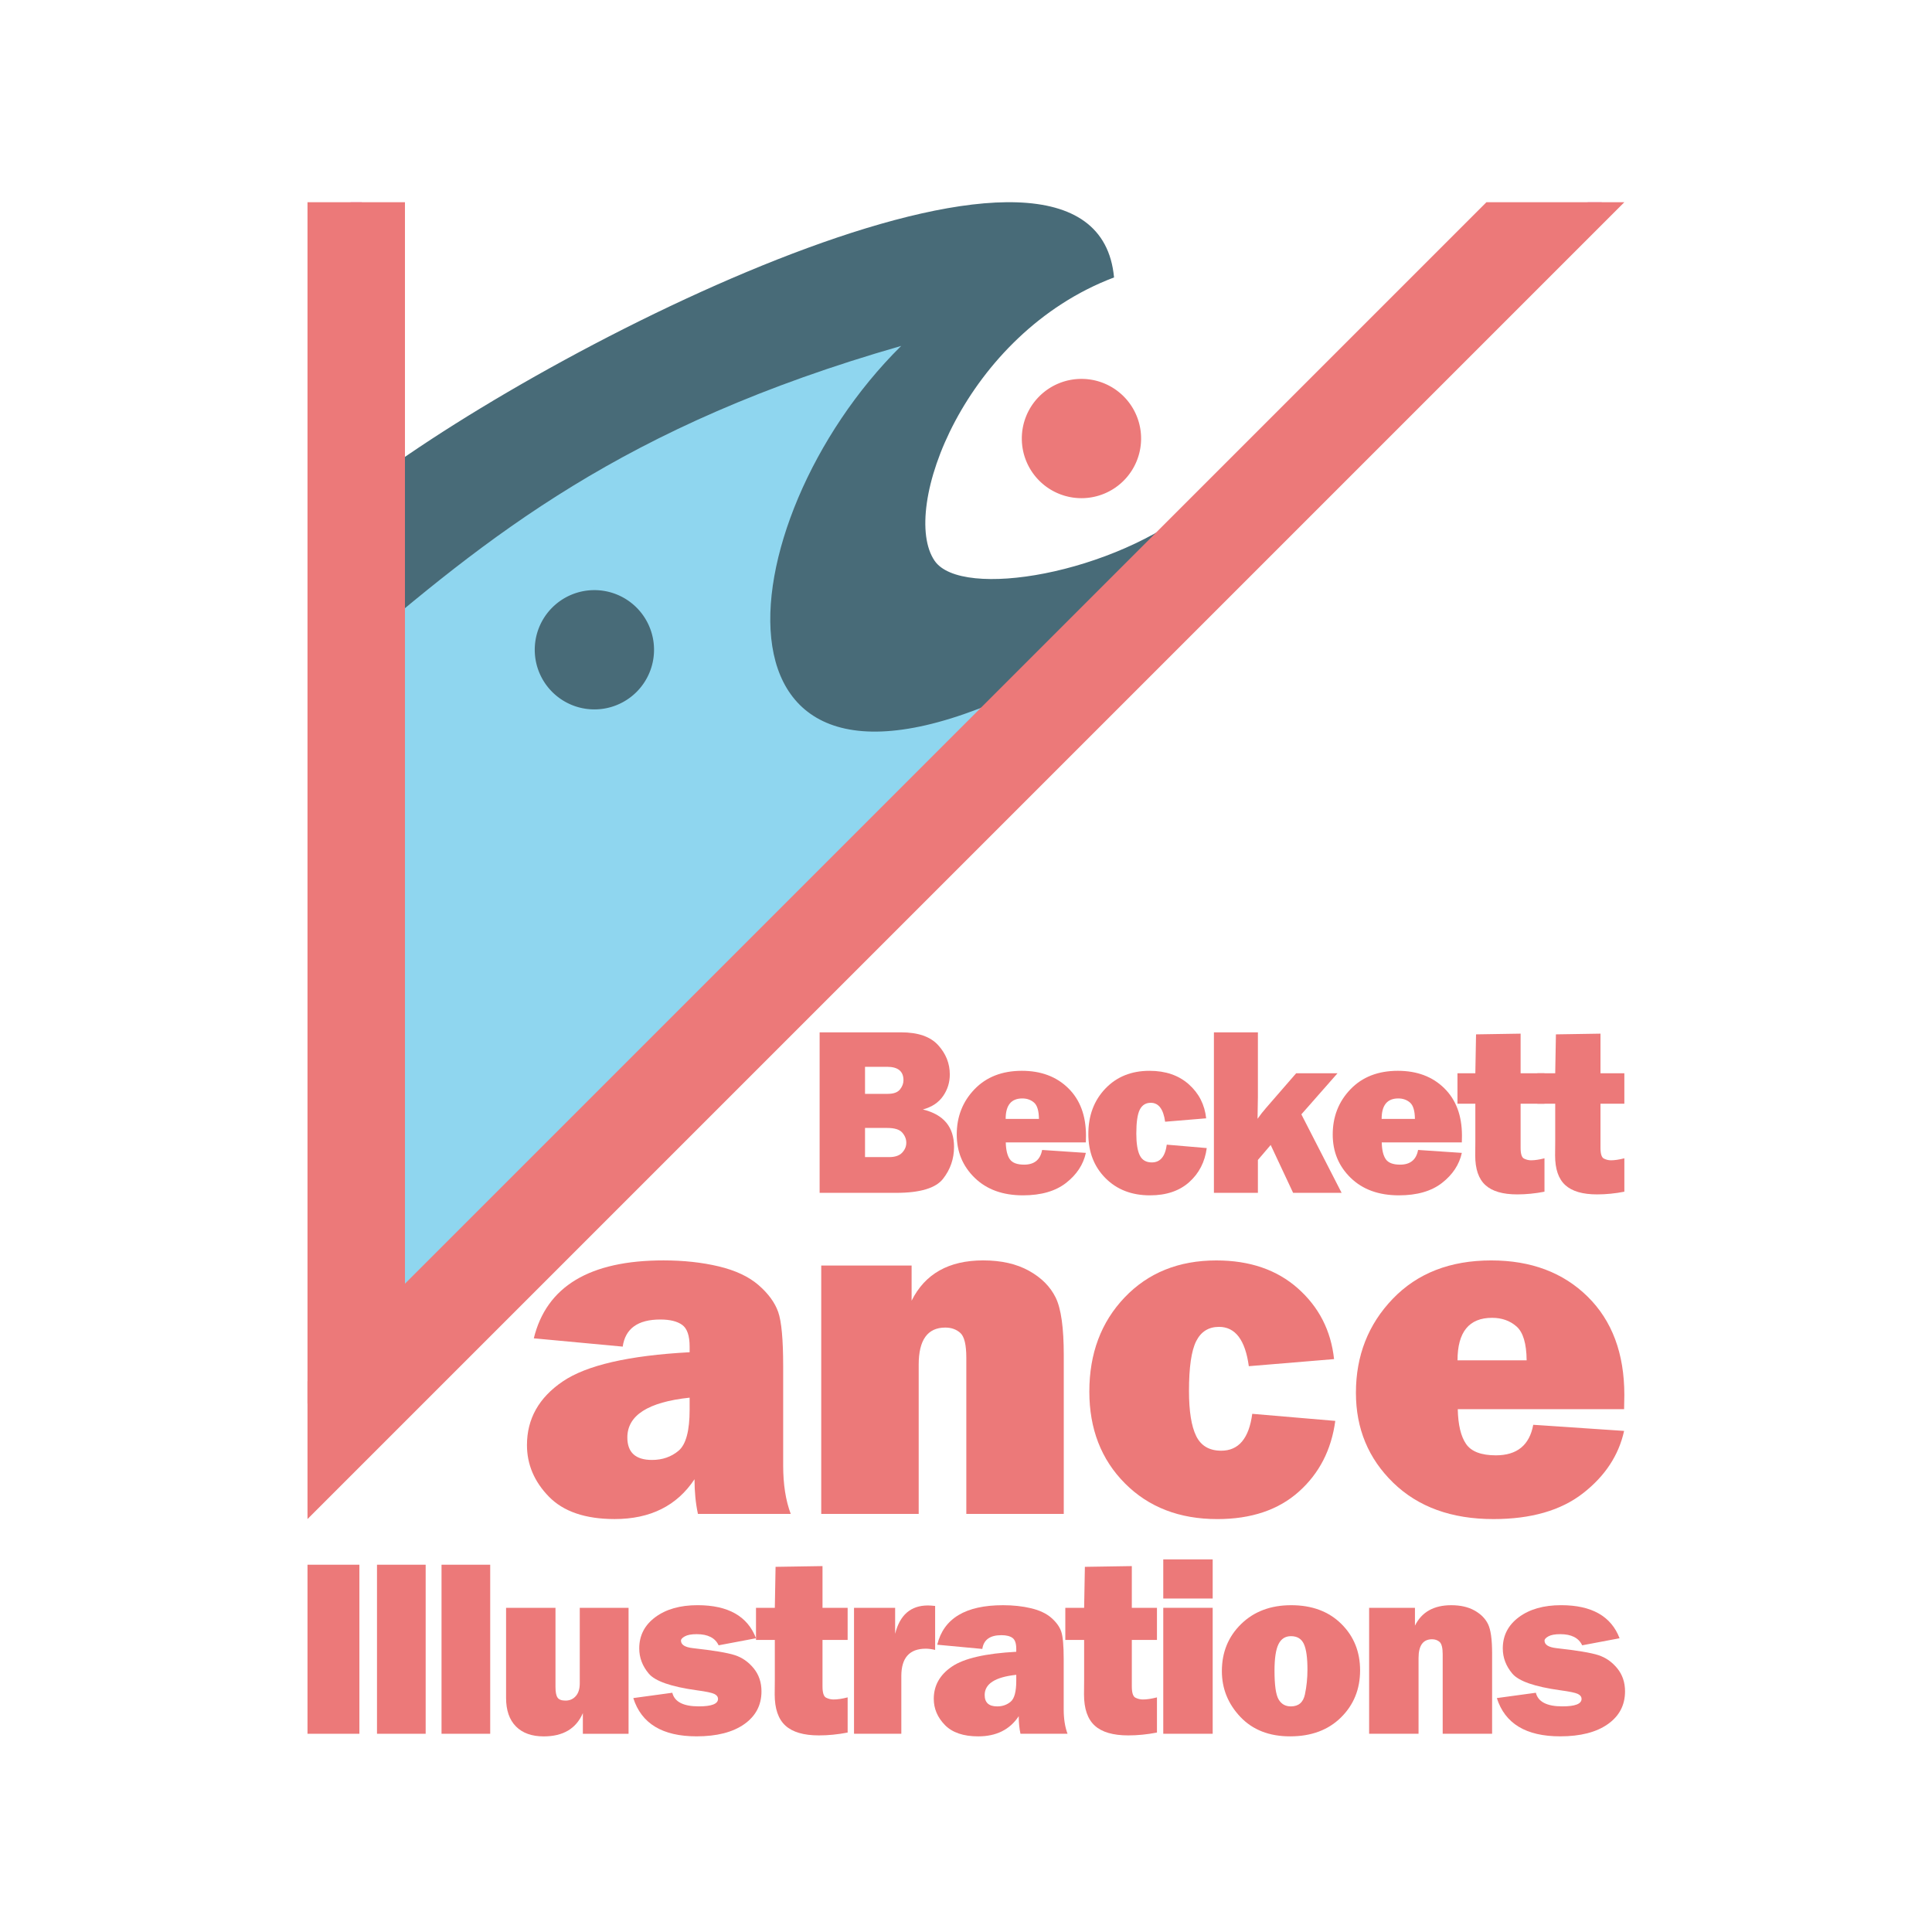 <?xml version="1.0" encoding="UTF-8" standalone="no"?>
<svg
   xmlns:serif="http://www.serif.com/"
   xmlns:dc="http://purl.org/dc/elements/1.1/"
   xmlns:cc="http://creativecommons.org/ns#"
   xmlns:rdf="http://www.w3.org/1999/02/22-rdf-syntax-ns#"
   xmlns:svg="http://www.w3.org/2000/svg"
   xmlns="http://www.w3.org/2000/svg"
   xmlns:sodipodi="http://sodipodi.sourceforge.net/DTD/sodipodi-0.dtd"
   xmlns:inkscape="http://www.inkscape.org/namespaces/inkscape"
   id="svg97"
   clip-rule="evenodd"
   fill-rule="evenodd"
   stroke-linecap="round"
   stroke-linejoin="round"
   stroke-miterlimit="1.5"
   version="1.1"
   viewBox="0 0 380 380"
   xml:space="preserve"
   sodipodi:docname="logoTile.svg"
   inkscape:version="0.92.1 r15371"><rect x="0" y="0" width="380" height="380" fill="#333333" stroke="none"/><defs
     id="defs72" /><sodipodi:namedview
     pagecolor="#ffffff"
     bordercolor="#666666"
     borderopacity="1"
     objecttolerance="10"
     gridtolerance="10"
     guidetolerance="10"
     inkscape:pageopacity="0"
     inkscape:pageshadow="2"
     inkscape:window-width="1920"
     inkscape:window-height="1057"
     id="namedview70"
     showgrid="false"
     inkscape:zoom="1.2421053"
     inkscape:cx="275.29565"
     inkscape:cy="198.09685"
     inkscape:window-x="-8"
     inkscape:window-y="-8"
     inkscape:window-maximized="1"
     inkscape:current-layer="svg97" /><rect
     id="logoTile"
     width="380"
     height="380"
     fill="none" /><clipPath
     id="_clip1"><style
       id="style3">#sharkOutline02,#sharkOutline03,#sharkOutline04,#sharkEye02,#sharkEye03,#sharkEye04,#sharkEye05,#sharkWater03,#sharkWater04,#fishEye02,#fishEye03{display:none};</style><rect
       id="rect4"
       width="380"
       height="380" /></clipPath><g
     id="g95"
     clip-path="url(#_clip1)"><g
       id="Logo-tile"
       serif:id="Logo tile"><rect
         id="rect7"
         x="-18.948"
         y="-17.354"
         width="420"
         height="416"
         fill="#fff" /><rect
         id="Logo"
         x="60.482"
         y="39.772"
         width="259.01"
         height="259.01"
         fill="#fff" /><clipPath
         id="_clip2"><rect
           id="rect10"
           x="60.482"
           y="39.772"
           width="259.01"
           height="259.01" /></clipPath><g
         id="g65"
         clip-path="url(#_clip2)"><path
           id="vWindow"
           d="m70.066 20.861h249.42l-5.595 18.911-243.83 235.94v-254.85z"
           fill="none" /><clipPath
           id="_clip3"><path
             id="path14"
             d="m70.066 20.861h249.42l-5.595 18.911-243.83 235.94v-254.85z" /></clipPath><g
           id="g36"
           clip-path="url(#_clip3)"><g
             id="targetState"><g
               id="g17"
               fill="#ec7979"><path
                 id="fishEye01"
                 d="m224.44 86.254a11.731 11.731 0 0 1 -11.731 11.731 11.731 11.731 0 0 1 -11.731 -11.731 11.731 11.731 0 0 1 11.731 -11.731 11.731 11.731 0 0 1 11.731 11.731z" /><path
                 id="fishEye02"
                 d="m210.79 83.869c5.046-4.056 10.193-6.043 11.487-4.434 1.293 1.61-1.753 6.21-6.799 10.266-5.046 4.057-10.194 6.043-11.487 4.434-1.294-1.61 1.752-6.209 6.799-10.266z" /><path
                 id="fishEye03"
                 d="m210.71 74.694c0.65-0.112 1.318-0.171 2-0.171s1.35 0.059 2 0.171v9.56h9.561c0.111 0.65 0.17 1.318 0.17 2s-0.059 1.35-0.17 2h-9.561v9.561c-0.65 0.112-1.318 0.17-2 0.17s-1.35-0.058-2-0.17v-9.561h-9.561c-0.112-0.65-0.17-1.318-0.17-2 0-0.681 0.058-1.35 0.17-2h9.561v-9.56z" /></g><g
               id="sharkWaterGroup"><path
                 id="sharkWater01"
                 fill="#8fd6ef"
                 d="m 69.802,113.08 c 40.425,-32.328 80.344,-46.655 122.06,-48.544 -30.668,48.924 -6.54,58.051 35.005,46.638 l -158.55,164.54 z"
                 inkscape:connector-curvature="0" /><path
                 id="sharkWater03"
                 d="m 69.804,116.1 c 42.438,-32.529 116,-22.803 160.48,-2.784 -61.778,67.592 -161.96,162.4 -161.96,162.4 l 1.484,-159.62 z"
                 inkscape:connector-curvature="0" /><path
                 id="sharkWater04"
                 d="m 70.066,79.28 c 45.993,24.856 119.26,36.581 170.09,25.114 -61.777,67.592 -171.84,171.32 -171.84,171.32 l 1.746,-196.44 z"
                 inkscape:connector-curvature="0" /><path
                 id="sharkWaterBkg"
                 fill="#8fd6ef"
                 d="m 69.804,116.1 c 42.438,-32.529 116.4,10.205 160.48,-2.784 -61.778,67.592 -161.96,162.4 -161.96,162.4 l 1.484,-159.62 z"
                 inkscape:connector-curvature="0" /></g><g
               id="g33"><path
                 id="sharkOutline01" fill="#486b78" 
                 d="m 72.168,95.236 c 38.964,-29.428 143.21,-80.931 146.95,-40.667 -29.355,11.091 -42.195,45.677 -35.29,55.731 5.277,7.683 35.327,2.612 51.856,-11.143 l -31.251,34.894 c -34.359,17.424 -49.938,9.595 -52.535,-6.927 -2.597,-16.522 7.787,-41.738 25.354,-59.085 -54.878,15.73 -81.14,37.385 -108.93,61.151 l 3.848,-33.954 z"
                 inkscape:connector-curvature="0" /><path
                 id="sharkOutline02"
                 d="m 72.168,95.236 c 19.482,-14.714 59.655,-27.702 94.42,-36.552 25.04,-6.374 57.534,-13.697 62.741,5.28 -15.348,7.1 -36.723,23.907 -36.462,38.055 18.598,5.872 33.443,-16.557 41.328,-28.826 9.916,16.172 0.283,32.225 -3.912,40.123 -5.16,9.933 -7.987,9.254 -17.56,17.951 -45.521,41.355 -72.935,-1.683 -46.705,-47.244 -31.838,3.417 -69.901,21.401 -97.695,45.167 l 3.848,-33.954 z"
                 inkscape:connector-curvature="0" /><path
                 id="sharkOutline03"
                 d="m 72.168,95.236 c 68.427,-32.378 150.97,-5.569 165.22,15.729 l -12.971,4.289 c -19.399,-10.762 -89.28,-31.747 -156.1,13.936 l 3.848,-33.954 z"
                 inkscape:connector-curvature="0" /><path
                 id="sharkOutline04"
                 d="m 70.066,73.843 c 54.207,22.468 148.25,29.028 190.17,3.351 l -24.143,32.703 c -52.661,23.77 -118.77,2.307 -166.03,-24.63 V 73.843 Z"
                 inkscape:connector-curvature="0" /><path
                 id="sharkEye01" fill="#486b78" 
                 d="M 128.64,127.8 A 11.731,11.731 0 0 1 116.909,139.531 11.731,11.731 0 0 1 105.178,127.8 11.731,11.731 0 0 1 116.909,116.069 11.731,11.731 0 0 1 128.64,127.8 Z"
                 inkscape:connector-curvature="0" /><path
                 id="sharkEye02"
                 d="m 112.4,116.96 c 1.388,-0.578 2.91,-0.898 4.505,-0.898 6.475,0 11.731,5.257 11.731,11.731 0,6.474 -5.256,11.731 -11.731,11.731 -6.474,0 -11.73,-5.257 -11.73,-11.731 0,-0.756 0.071,-1.495 0.208,-2.211 0.756,3.01 3.483,5.242 6.727,5.242 3.827,0 6.935,-3.107 6.935,-6.935 0,-3.73 -2.952,-6.777 -6.645,-6.929 z"
                 inkscape:connector-curvature="0" /><path
                 id="sharkEye03"
                 d="m 128.51,129.54 c -0.845,5.647 -5.72,9.983 -11.601,9.983 -6.474,0 -11.73,-5.257 -11.73,-11.731 0,-6.474 5.256,-11.731 11.73,-11.731 2.459,0 4.742,0.758 6.628,2.053 -0.101,-0.004 -0.202,-0.006 -0.304,-0.006 -3.828,0 -6.935,3.107 -6.935,6.935 0,3.827 3.107,6.935 6.935,6.935 2.112,0 4.005,-0.946 5.277,-2.438 z"
                 inkscape:connector-curvature="0" /><path
                 id="sharkEye04"
                 d="m 127.72,130.33 c -3.836,6.457 -8.088,9.504 -12.769,9.037 -3.751,-0.63 -6.9,-3.041 -8.547,-6.334 -3.829,-10.389 13.806,-16.374 17.118,-14.919 l 0.009,0.006 c -0.101,-0.004 -0.202,-0.006 -0.304,-0.006 -3.828,0 -6.935,3.107 -6.935,6.935 0,3.827 3.107,6.935 6.935,6.935 1.714,0 3.283,-0.623 4.493,-1.654 z"
                 inkscape:connector-curvature="0" /><path
                 id="sharkEye05"
                 d="m 127.72,123.25 -22.547,4.544 c 2.388,2.078 3.42,4.708 3.063,7.902 z"
                 inkscape:connector-curvature="0" /></g></g></g><path
           id="path35"
           d="m70.066 20.861h249.42l-5.595 18.911-243.83 235.94v-254.85z"
           fill="none"
           stroke="#ef90d2"
           stroke-width="2.21px" /><g
           fill="#ec7979"
           id="g50"><rect
             id="rect37"
             x="60.482"
             y="20.861"
             width="19.168"
             height="255.2" /><path
             id="path39"
             d="m338.4 20.861l-30.318 3.19-251.52 251.52-0.767 27.895 282.6-282.6z" /><g
             id="ance"
             fill-rule="nonzero"><path
               id="path41"
               d="m155.53 297.77h-18.255c-0.449-2.082-0.673-4.355-0.673-6.822-3.459 5.221-8.695 7.831-15.709 7.831-5.765 0-10.08-1.473-12.946-4.42-2.867-2.946-4.3-6.325-4.3-10.136 0-5.156 2.346-9.328 7.038-12.514 4.692-3.187 13.01-5.101 24.956-5.741v-1.105c0-2.146-0.488-3.571-1.465-4.275-0.977-0.705-2.41-1.057-4.299-1.057-4.42 0-6.886 1.777-7.399 5.332l-17.486-1.633c2.498-10.217 11.001-15.325 25.509-15.325 3.939 0 7.558 0.392 10.857 1.177s5.909 2.01 7.83 3.675c1.922 1.665 3.211 3.427 3.868 5.284 0.656 1.858 0.984 5.429 0.984 10.713v19.504c0 3.715 0.497 6.886 1.49 9.512zm-19.889-22.867c-8.166 0.865-12.25 3.475-12.25 7.831 0 2.946 1.618 4.419 4.852 4.419 2.05 0 3.795-0.608 5.237-1.825 1.441-1.217 2.161-3.907 2.161-8.071v-2.354z" /><path
               id="path43"
               d="m209.23 297.77h-19.168v-30.745c0-2.53-0.392-4.148-1.177-4.852-0.784-0.705-1.769-1.057-2.954-1.057-3.491 0-5.236 2.434-5.236 7.302v29.352h-19.168v-48.856h17.775v6.918c2.626-5.285 7.318-7.927 14.075-7.927 3.555 0 6.558 0.681 9.008 2.042s4.203 3.122 5.26 5.284 1.585 5.917 1.585 11.265v31.274z" /><path
               id="path45"
               d="m246.3 278.08l16.333 1.393c-0.768 5.701-3.162 10.345-7.181 13.931-4.02 3.587-9.36 5.381-16.022 5.381-7.462 0-13.523-2.346-18.183-7.038-4.659-4.692-6.989-10.705-6.989-18.039 0-7.494 2.314-13.667 6.941-18.519 4.628-4.852 10.641-7.278 18.039-7.278 6.566 0 11.914 1.834 16.045 5.501 4.132 3.667 6.502 8.302 7.11 13.907l-16.766 1.393c-0.704-5.156-2.658-7.734-5.86-7.734-2.05 0-3.547 0.937-4.492 2.81-0.945 1.874-1.417 5.132-1.417 9.776 0 4.003 0.472 6.966 1.417 8.887 0.945 1.922 2.586 2.883 4.924 2.883 3.427 0 5.461-2.418 6.101-7.254z" /><path
               id="path47"
               d="m301.57 280.24l17.87 1.201c-1.057 4.804-3.755 8.895-8.094 12.274-4.34 3.379-10.209 5.068-17.607 5.068-8.231 0-14.796-2.378-19.696-7.134s-7.35-10.657-7.35-17.702c0-7.302 2.418-13.468 7.254-18.496s11.289-7.542 19.36-7.542c7.814 0 14.131 2.37 18.951 7.11s7.23 11.193 7.23 19.36c0 0.672-0.016 1.601-0.048 2.786h-32.715c0.064 3.075 0.609 5.357 1.634 6.846 1.024 1.489 2.978 2.234 5.86 2.234 4.164 0 6.614-2.002 7.351-6.005zm-1.298-12.683c-0.032-3.298-0.694-5.516-1.986-6.653-1.293-1.137-2.897-1.706-4.811-1.706-4.532 0-6.798 2.787-6.798 8.359h13.595z" /></g><g
             id="Beckett"
             fill-rule="nonzero"><path
               id="path50"
               d="m161.21 234.62v-31.571h16.028c3.331 0 5.759 0.841 7.286 2.521 1.526 1.681 2.29 3.601 2.29 5.759 0 1.573-0.444 2.996-1.33 4.268-0.887 1.272-2.209 2.147-3.967 2.625 4.086 0.987 6.129 3.438 6.129 7.355 0 2.343-0.721 4.436-2.162 6.279-1.442 1.843-4.522 2.764-9.24 2.764h-15.034zm8.928-19.474h4.487c1.125 0 1.919-0.286 2.382-0.856 0.463-0.571 0.694-1.18 0.694-1.827 0-1.758-1.079-2.637-3.238-2.637h-4.325v5.32zm0 12.443h4.718c1.172 0 2.032-0.289 2.579-0.867 0.547-0.579 0.821-1.23 0.821-1.955s-0.266-1.391-0.798-2c-0.532-0.61-1.507-0.914-2.926-0.914h-4.394v5.736z" /><path
               id="path52"
               d="m204.97 226.18l8.604 0.578c-0.509 2.313-1.808 4.283-3.897 5.91-2.089 1.626-4.915 2.44-8.477 2.44-3.962 0-7.123-1.145-9.482-3.435s-3.539-5.131-3.539-8.523c0-3.515 1.164-6.484 3.492-8.904 2.329-2.421 5.436-3.632 9.321-3.632 3.762 0 6.804 1.141 9.124 3.423 2.321 2.283 3.481 5.389 3.481 9.321 0 0.324-7e-3 0.771-0.023 1.342h-15.75c0.03 1.48 0.293 2.579 0.786 3.296s1.434 1.075 2.822 1.075c2.004 0 3.184-0.964 3.538-2.891zm-0.624-6.106c-0.016-1.588-0.334-2.656-0.957-3.203-0.622-0.548-1.394-0.821-2.316-0.821-2.182 0-3.273 1.341-3.273 4.024h6.546z" /><path
               id="path54"
               d="m229.49 225.14l7.863 0.671c-0.37 2.745-1.522 4.98-3.458 6.707-1.935 1.727-4.506 2.591-7.713 2.591-3.593 0-6.511-1.13-8.754-3.389-2.244-2.259-3.365-5.154-3.365-8.684 0-3.609 1.114-6.581 3.342-8.917s5.123-3.504 8.685-3.504c3.161 0 5.735 0.883 7.725 2.649 1.989 1.765 3.13 3.997 3.423 6.695l-8.072 0.671c-0.34-2.482-1.28-3.724-2.822-3.724-0.987 0-1.708 0.451-2.163 1.353-0.454 0.902-0.682 2.471-0.682 4.707 0 1.927 0.228 3.354 0.682 4.279 0.455 0.925 1.246 1.388 2.371 1.388 1.65 0 2.629-1.165 2.938-3.493z" /><path
               id="path56"
               d="m263.07 211.1l-7.108 8.08 7.918 15.442h-9.54l-4.413-9.419-2.515 2.943v6.476h-8.65v-31.571h8.65v12.744c0 0.354-0.023 1.773-0.069 4.255 0.555-0.787 1.118-1.503 1.689-2.151l5.904-6.799h8.134z" /><path
               id="path58"
               d="m278.92 226.18l8.604 0.578c-0.509 2.313-1.808 4.283-3.897 5.91-2.09 1.626-4.915 2.44-8.477 2.44-3.963 0-7.124-1.145-9.483-3.435s-3.538-5.131-3.538-8.523c0-3.515 1.164-6.484 3.492-8.904 2.328-2.421 5.435-3.632 9.321-3.632 3.762 0 6.804 1.141 9.124 3.423 2.321 2.283 3.481 5.389 3.481 9.321 0 0.324-8e-3 0.771-0.023 1.342h-15.751c0.031 1.48 0.293 2.579 0.787 3.296 0.493 0.717 1.434 1.075 2.821 1.075 2.005 0 3.184-0.964 3.539-2.891zm-0.624-6.106c-0.016-1.588-0.335-2.656-0.957-3.203-0.622-0.548-1.394-0.821-2.316-0.821-2.182 0-3.273 1.341-3.273 4.024h6.546z" /><path
               id="path60"
               d="m303.78 211.1v5.99h-4.695v8.674c0 1.187 0.224 1.892 0.671 2.116s0.909 0.335 1.387 0.335c0.741 0 1.619-0.131 2.637-0.393v6.569c-1.819 0.354-3.608 0.532-5.366 0.532-2.837 0-4.922-0.609-6.256-1.828-1.334-1.218-2.001-3.16-2.001-5.828l0.023-2.752v-7.425h-3.515v-5.99h3.515l0.139-7.655 8.766-0.139v7.794h4.695z" /><path
               id="path62"
               d="m319.49 211.1v5.99h-4.695v8.674c0 1.187 0.224 1.892 0.671 2.116s0.91 0.335 1.388 0.335c0.74 0 1.619-0.131 2.636-0.393v6.569c-1.819 0.354-3.608 0.532-5.366 0.532-2.837 0-4.922-0.609-6.256-1.828-1.334-1.218-2.001-3.16-2.001-5.828l0.024-2.752v-7.425h-3.516v-5.99h3.516l0.138-7.655 8.766-0.139v7.794h4.695z" /></g></g></g><g
         id="Illustrations"
         fill="#ec7979"
         fill-rule="nonzero"><rect
           id="rect67"
           x="60.482"
           y="307.76"
           width="10.207"
           height="33.251" /><rect
           id="rect69"
           x="74.15"
           y="307.76"
           width="9.573"
           height="33.251" /><rect
           id="rect71"
           x="86.843"
           y="307.76"
           width="9.573"
           height="33.251" /><path
           id="path73"
           d="m123.63 316.24v24.774h-8.989v-4.068c-1.315 3.053-3.881 4.579-7.698 4.579-2.355 0-4.177-0.653-5.469-1.961-1.291-1.307-1.936-3.179-1.936-5.614v-17.71h9.719v15.59c0 0.975 0.134 1.661 0.402 2.059 0.268 0.397 0.792 0.596 1.572 0.596 0.828 0 1.502-0.296 2.021-0.889 0.52-0.592 0.78-1.425 0.78-2.497v-14.859h9.598z" /><path
           id="path75"
           d="m124.56 333.99l7.674-1.047c0.438 1.786 2.176 2.679 5.213 2.679 2.517 0 3.776-0.487 3.776-1.461 0-0.422-0.244-0.751-0.731-0.987-0.487-0.235-1.64-0.475-3.459-0.719-5.035-0.698-8.177-1.791-9.428-3.276-1.25-1.486-1.875-3.139-1.875-4.957 0-2.534 1.055-4.584 3.166-6.151 2.112-1.567 4.881-2.351 8.307-2.351 6.009 0 9.842 2.168 11.498 6.504l-7.357 1.389c-0.682-1.462-2.119-2.192-4.311-2.192-1.04 0-1.815 0.142-2.327 0.426-0.511 0.284-0.767 0.564-0.767 0.84 0 0.812 0.78 1.306 2.339 1.483 4.061 0.449 6.814 0.909 8.259 1.38 1.445 0.472 2.679 1.333 3.702 2.585 1.022 1.251 1.534 2.762 1.534 4.534 0 2.714-1.133 4.867-3.398 6.459-2.266 1.593-5.388 2.389-9.367 2.389-6.707 0-10.856-2.509-12.448-7.527z" /><path
           id="path77"
           d="m166.72 316.24v6.309h-4.945v9.135c0 1.251 0.236 1.993 0.707 2.229 0.471 0.235 0.958 0.353 1.461 0.353 0.78 0 1.706-0.138 2.777-0.414v6.918c-1.916 0.374-3.8 0.561-5.651 0.561-2.988 0-5.185-0.642-6.589-1.925-1.405-1.283-2.108-3.329-2.108-6.139l0.025-2.898v-7.82h-3.703v-6.309h3.703l0.146-8.063 9.232-0.146v8.209h4.945z" /><path
           id="path79"
           d="m177.28 341.01h-9.305v-24.774h8.087v5.115c0.926-3.718 3.078-5.578 6.456-5.578 0.341 0 0.812 0.033 1.412 0.097v8.648c-0.682-0.162-1.291-0.243-1.827-0.243-3.215 0-4.823 1.794-4.823 5.383v11.352z" /><path
           id="path81"
           d="m209.97 341.01h-9.257c-0.227-1.056-0.341-2.209-0.341-3.459-1.754 2.647-4.409 3.97-7.965 3.97-2.924 0-5.112-0.747-6.565-2.241-1.454-1.494-2.181-3.207-2.181-5.14 0-2.614 1.19-4.729 3.569-6.345s6.598-2.587 12.655-2.911v-0.561c0-1.088-0.248-1.81-0.743-2.168-0.495-0.357-1.222-0.536-2.18-0.536-2.241 0-3.492 0.902-3.752 2.704l-8.867-0.828c1.267-5.18 5.579-7.771 12.936-7.771 1.997 0 3.832 0.199 5.505 0.597s2.996 1.019 3.971 1.864c0.974 0.844 1.628 1.737 1.961 2.679 0.332 0.942 0.499 2.753 0.499 5.433v9.89c0 1.883 0.252 3.491 0.755 4.823zm-10.085-11.595c-4.141 0.438-6.212 1.762-6.212 3.97 0 1.494 0.82 2.241 2.461 2.241 1.039 0 1.924-0.308 2.655-0.925s1.096-1.982 1.096-4.093v-1.193z" /><path
           id="path83"
           d="m227.56 316.24v6.309h-4.945v9.135c0 1.251 0.235 1.993 0.706 2.229 0.471 0.235 0.958 0.353 1.462 0.353 0.779 0 1.705-0.138 2.777-0.414v6.918c-1.916 0.374-3.8 0.561-5.652 0.561-2.988 0-5.184-0.642-6.589-1.925s-2.107-3.329-2.107-6.139l0.024-2.898v-7.82h-3.702v-6.309h3.702l0.146-8.063 9.233-0.146v8.209h4.945z" /><path
           id="path85"
           d="m238.52 306.71v7.698h-9.72v-7.698h9.72zm0 9.525v24.774h-9.72v-24.774h9.72z" /><path
           id="path87"
           d="m253.75 341.52c-4.109 0-7.373-1.278-9.793-3.836s-3.63-5.558-3.63-9.001c0-3.703 1.263-6.789 3.788-9.257 2.526-2.468 5.81-3.703 9.854-3.703 4.076 0 7.352 1.218 9.829 3.654s3.715 5.489 3.715 9.16c0 3.702-1.255 6.792-3.764 9.269-2.509 2.476-5.842 3.714-9.999 3.714zm0.146-5.895c1.51 0 2.432-0.783 2.765-2.35 0.333-1.568 0.499-3.204 0.499-4.909 0-2.322-0.235-3.995-0.706-5.018s-1.316-1.535-2.534-1.535c-1.12 0-1.941 0.528-2.46 1.584-0.52 1.055-0.78 2.793-0.78 5.213 0 2.842 0.268 4.721 0.804 5.639s1.34 1.376 2.412 1.376z" /><path
           id="path89"
           d="m293.48 341.01h-9.72v-15.59c0-1.283-0.199-2.104-0.597-2.461s-0.897-0.536-1.498-0.536c-1.77 0-2.655 1.235-2.655 3.703v14.884h-9.72v-24.774h9.013v3.508c1.332-2.68 3.711-4.02 7.138-4.02 1.802 0 3.325 0.345 4.567 1.036 1.243 0.69 2.132 1.583 2.668 2.679s0.804 3.001 0.804 5.713v15.858z" /><path
           id="path91"
           d="m294.41 333.99l7.674-1.047c0.438 1.786 2.176 2.679 5.213 2.679 2.517 0 3.775-0.487 3.775-1.461 0-0.422-0.243-0.751-0.73-0.987-0.488-0.235-1.641-0.475-3.46-0.719-5.034-0.698-8.176-1.791-9.427-3.276-1.25-1.486-1.876-3.139-1.876-4.957 0-2.534 1.056-4.584 3.167-6.151s4.88-2.351 8.307-2.351c6.009 0 9.841 2.168 11.498 6.504l-7.357 1.389c-0.682-1.462-2.119-2.192-4.312-2.192-1.039 0-1.814 0.142-2.326 0.426-0.511 0.284-0.767 0.564-0.767 0.84 0 0.812 0.779 1.306 2.339 1.483 4.06 0.449 6.813 0.909 8.258 1.38 1.446 0.472 2.68 1.333 3.702 2.585 1.023 1.251 1.535 2.762 1.535 4.534 0 2.714-1.133 4.867-3.399 6.459-2.265 1.593-5.387 2.389-9.366 2.389-6.707 0-10.856-2.509-12.448-7.527z" /></g></g></g></svg>